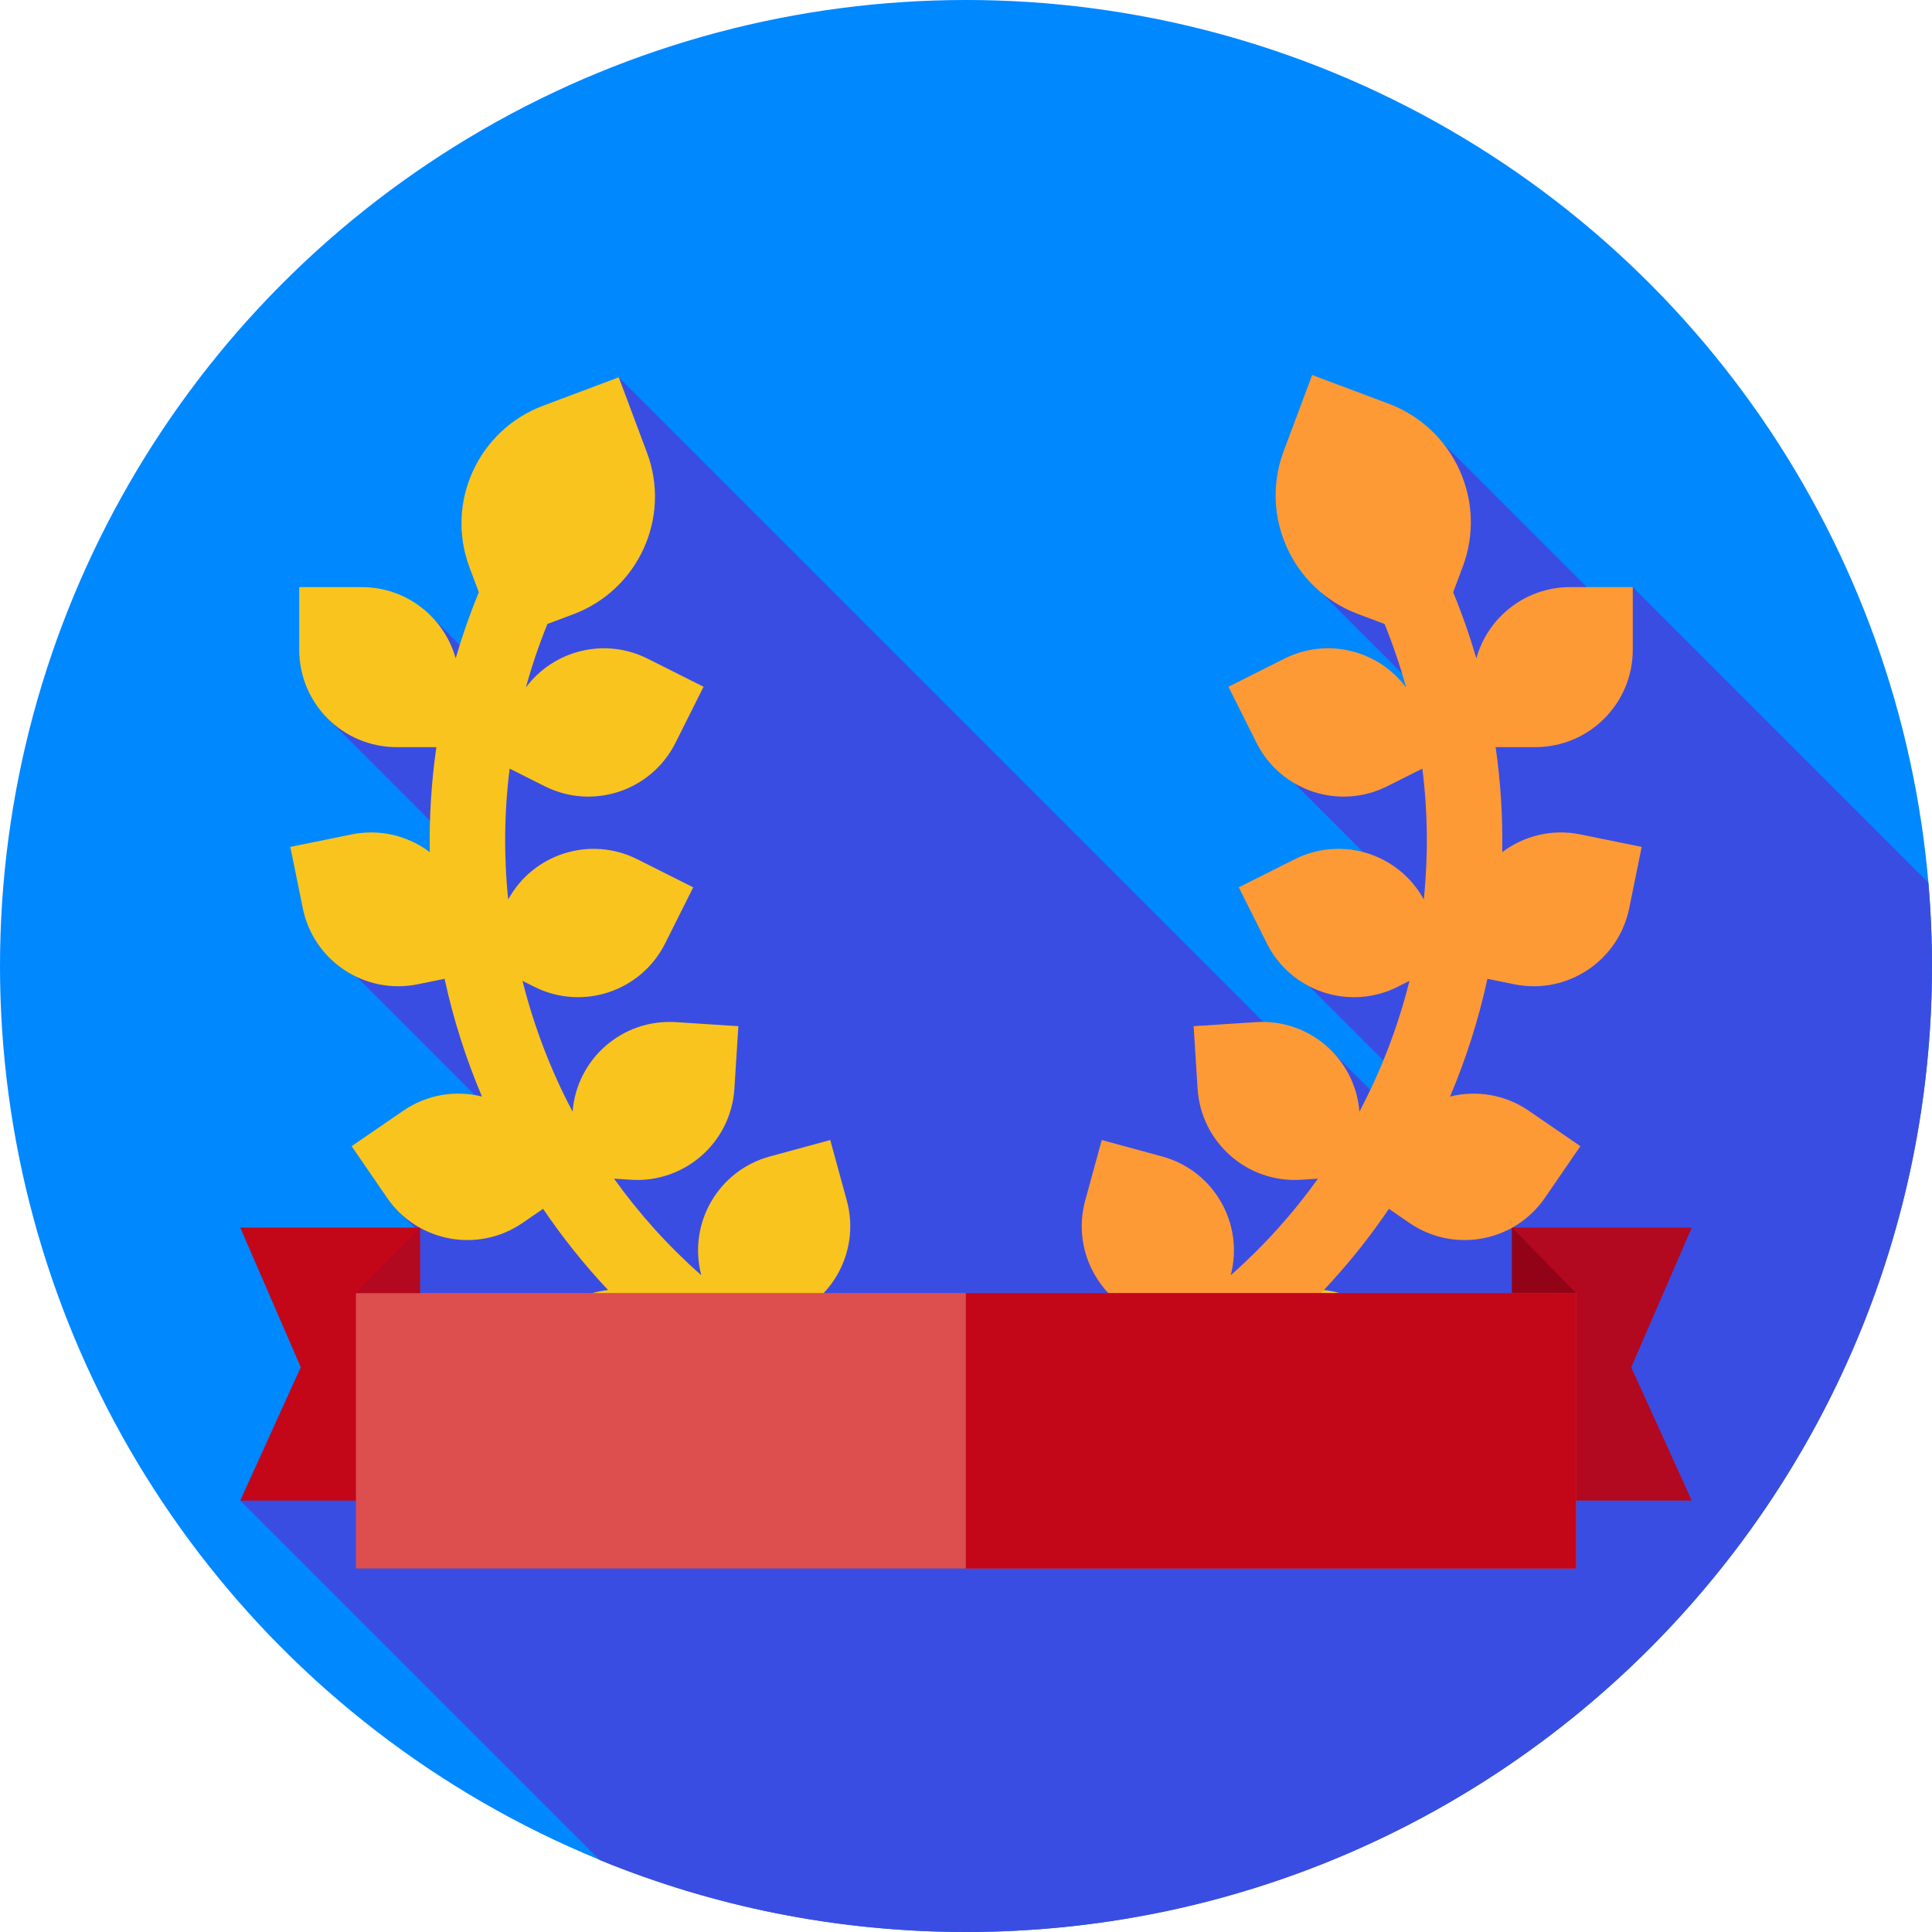 <?xml version="1.0" encoding="iso-8859-1"?>
<!-- Generator: Adobe Illustrator 19.0.0, SVG Export Plug-In . SVG Version: 6.00 Build 0)  -->
<svg version="1.1" id="Capa_1" xmlns="http://www.w3.org/2000/svg" xmlns:xlink="http://www.w3.org/1999/xlink" x="0px" y="0px"
	 viewBox="0 0 512 512" style="enable-background:new 0 0 512 512;" xml:space="preserve">
<circle style="fill:#0088FF;" cx="256" cy="256" r="256"/>
<path style="fill:#3A4DE2;" d="M512,256c0-7.437-0.336-14.793-0.957-22.069l-78.34-78.34l-3.12,9.035l-47.113-47.113l-32.406,39.478
	l29.092,29.092l-36.25,21.41l30.095,30.095l-26.072,23.778l27.27,27.27l-0.519,10.733l-22.318-22.318l4.596,14.915L163.981,99.989
	l-29.873,83.34l-20.247-20.445l-26.382,28.143l39.227,39.228l-32.162,28.647l34.481,34.48L105.77,321.23l5.014,5.013l-47.117,71.423
	l95.272,95.272C188.874,505.215,221.642,512,256,512C397.385,512,512,397.385,512,256z"/>
<polygon style="fill:#B20820;" points="400.703,397.667 448.333,397.667 432.295,362.338 448.333,325.333 400.703,325.333 "/>
<polygon style="fill:#C40619;" points="111.292,397.667 63.667,397.667 79.705,362.338 63.667,325.333 111.292,325.333 "/>
<g>
	<path style="fill:#F9C41E;" d="M225.46,363.228c-8.058-3.542-15.652-7.706-22.766-12.397l3.608-0.982
		c13.764-3.746,21.87-17.944,18.104-31.713l-4.381-16.016l-16.012,4.357c-13.687,3.725-21.773,17.786-18.161,31.481
		c-8.733-7.698-16.469-16.304-23.132-25.605l4.489,0.291c14.235,0.922,26.508-9.879,27.413-24.125l1.052-16.571l-16.559-1.073
		c-14.1-0.913-26.268,9.677-27.377,23.722c-5.797-10.975-10.253-22.621-13.267-34.664l3.148,1.582
		c12.747,6.404,28.262,1.25,34.654-11.514l7.435-14.847l-14.828-7.45c-12.459-6.26-27.559-1.472-34.203,10.667
		c-1.18-11.434-1.076-23.065,0.385-34.683l9.297,4.671c12.747,6.404,28.262,1.25,34.654-11.514L186.448,182l-14.828-7.45
		c-11.364-5.709-24.922-2.226-32.261,7.639c1.561-5.653,3.459-11.271,5.712-16.828l6.856-2.573
		c17.223-6.465,25.97-25.634,19.537-42.814l-7.483-19.985l-20.035,7.521c-17.223,6.465-25.97,25.634-19.537,42.814l2.486,6.64
		c-2.382,5.784-4.424,11.627-6.14,17.508c-3.032-10.889-13.014-18.881-24.869-18.881H79.297v16.588c0,14.26,11.56,25.82,25.82,25.82
		h10.53c-1.345,9.288-1.916,18.593-1.746,27.832c-5.705-4.306-13.156-6.241-20.711-4.703l-16.255,3.31l3.31,16.255
		c2.845,13.974,16.479,22.995,30.452,20.149l7.121-1.45c2.32,10.698,5.64,21.147,9.907,31.203
		c-6.922-1.724-14.522-0.593-20.865,3.763l-13.674,9.391l9.391,13.674c8.073,11.755,24.146,14.74,35.901,6.667l5.446-3.74
		c5.14,7.58,10.886,14.785,17.226,21.517c-6.871,0.77-13.418,4.274-17.864,10.264l-9.888,13.319l13.319,9.888
		c11.45,8.5,27.622,6.109,36.123-5.34l4.187-5.639c9.353,6.616,19.501,12.394,30.387,17.179L225.46,363.228z"/>
	<path style="fill:#F9C41E;" d="M319.273,356.678l9.888,13.319c8.5,11.45,24.673,13.841,36.123,5.34l13.319-9.888l-9.888-13.319
		c-8.5-11.45-24.673-13.841-36.123-5.34L319.273,356.678z"/>
</g>
<path style="fill:#FE9A35;" d="M418.809,221.128c-7.554-1.538-15.006,0.397-20.71,4.703c0.17-9.239-0.401-18.544-1.746-27.832h10.53
	c14.26,0,25.82-11.56,25.82-25.82v-16.588h-16.588c-11.855,0-21.837,7.993-24.869,18.881c-1.717-5.884-3.76-11.731-6.144-17.518
	l2.553-6.816c6.492-17.331-2.33-36.661-19.705-43.174l-20.211-7.577l-7.552,20.16c-6.492,17.331,2.33,36.661,19.705,43.174
	l7.036,2.638c2.253,5.557,4.151,11.176,5.713,16.83c-7.339-9.865-20.897-13.349-32.261-7.639L325.552,182l7.435,14.846
	c6.392,12.763,21.907,17.918,34.654,11.514l9.297-4.671c1.462,11.618,1.565,23.25,0.385,34.683
	c-6.644-12.139-21.743-16.927-34.203-10.667l-14.828,7.45l7.435,14.847c6.392,12.763,21.907,17.918,34.654,11.514l3.148-1.582
	c-3.014,12.043-7.47,23.689-13.267,34.664c-1.109-14.045-13.277-24.635-27.377-23.722l-16.559,1.073l1.052,16.571
	c0.904,14.246,13.177,25.046,27.413,24.125l4.489-0.291c-6.663,9.301-14.4,17.907-23.132,25.605
	c3.613-13.695-4.474-27.756-18.161-31.481l-16.012-4.357l-4.381,16.016c-3.766,13.769,4.339,27.967,18.104,31.713l3.608,0.982
	c-7.114,4.691-14.708,8.855-22.766,12.397l8.048,18.31c30.882-13.575,55.823-35.133,73.488-61.187l5.446,3.74
	c11.755,8.073,27.829,5.087,35.901-6.667l9.39-13.674l-13.674-9.391c-6.343-4.356-13.943-5.487-20.865-3.762
	c4.267-10.056,7.586-20.505,9.907-31.204l7.121,1.45c13.973,2.845,27.607-6.176,30.453-20.149l3.309-16.255L418.809,221.128z"/>
<rect x="94.33" y="342.67" style="fill:#DD4E4E;" width="323.33" height="73"/>
<rect x="255.95" y="342.67" style="fill:#C40619;" width="161.71" height="73"/>
<polygon style="fill:#B20820;" points="94.333,342.667 111.305,325.332 111.306,342.667 "/>
<polygon style="fill:#930318;" points="417.667,342.667 400.695,325.332 400.694,342.667 "/>
<g>
</g>
<g>
</g>
<g>
</g>
<g>
</g>
<g>
</g>
<g>
</g>
<g>
</g>
<g>
</g>
<g>
</g>
<g>
</g>
<g>
</g>
<g>
</g>
<g>
</g>
<g>
</g>
<g>
</g>
</svg>
